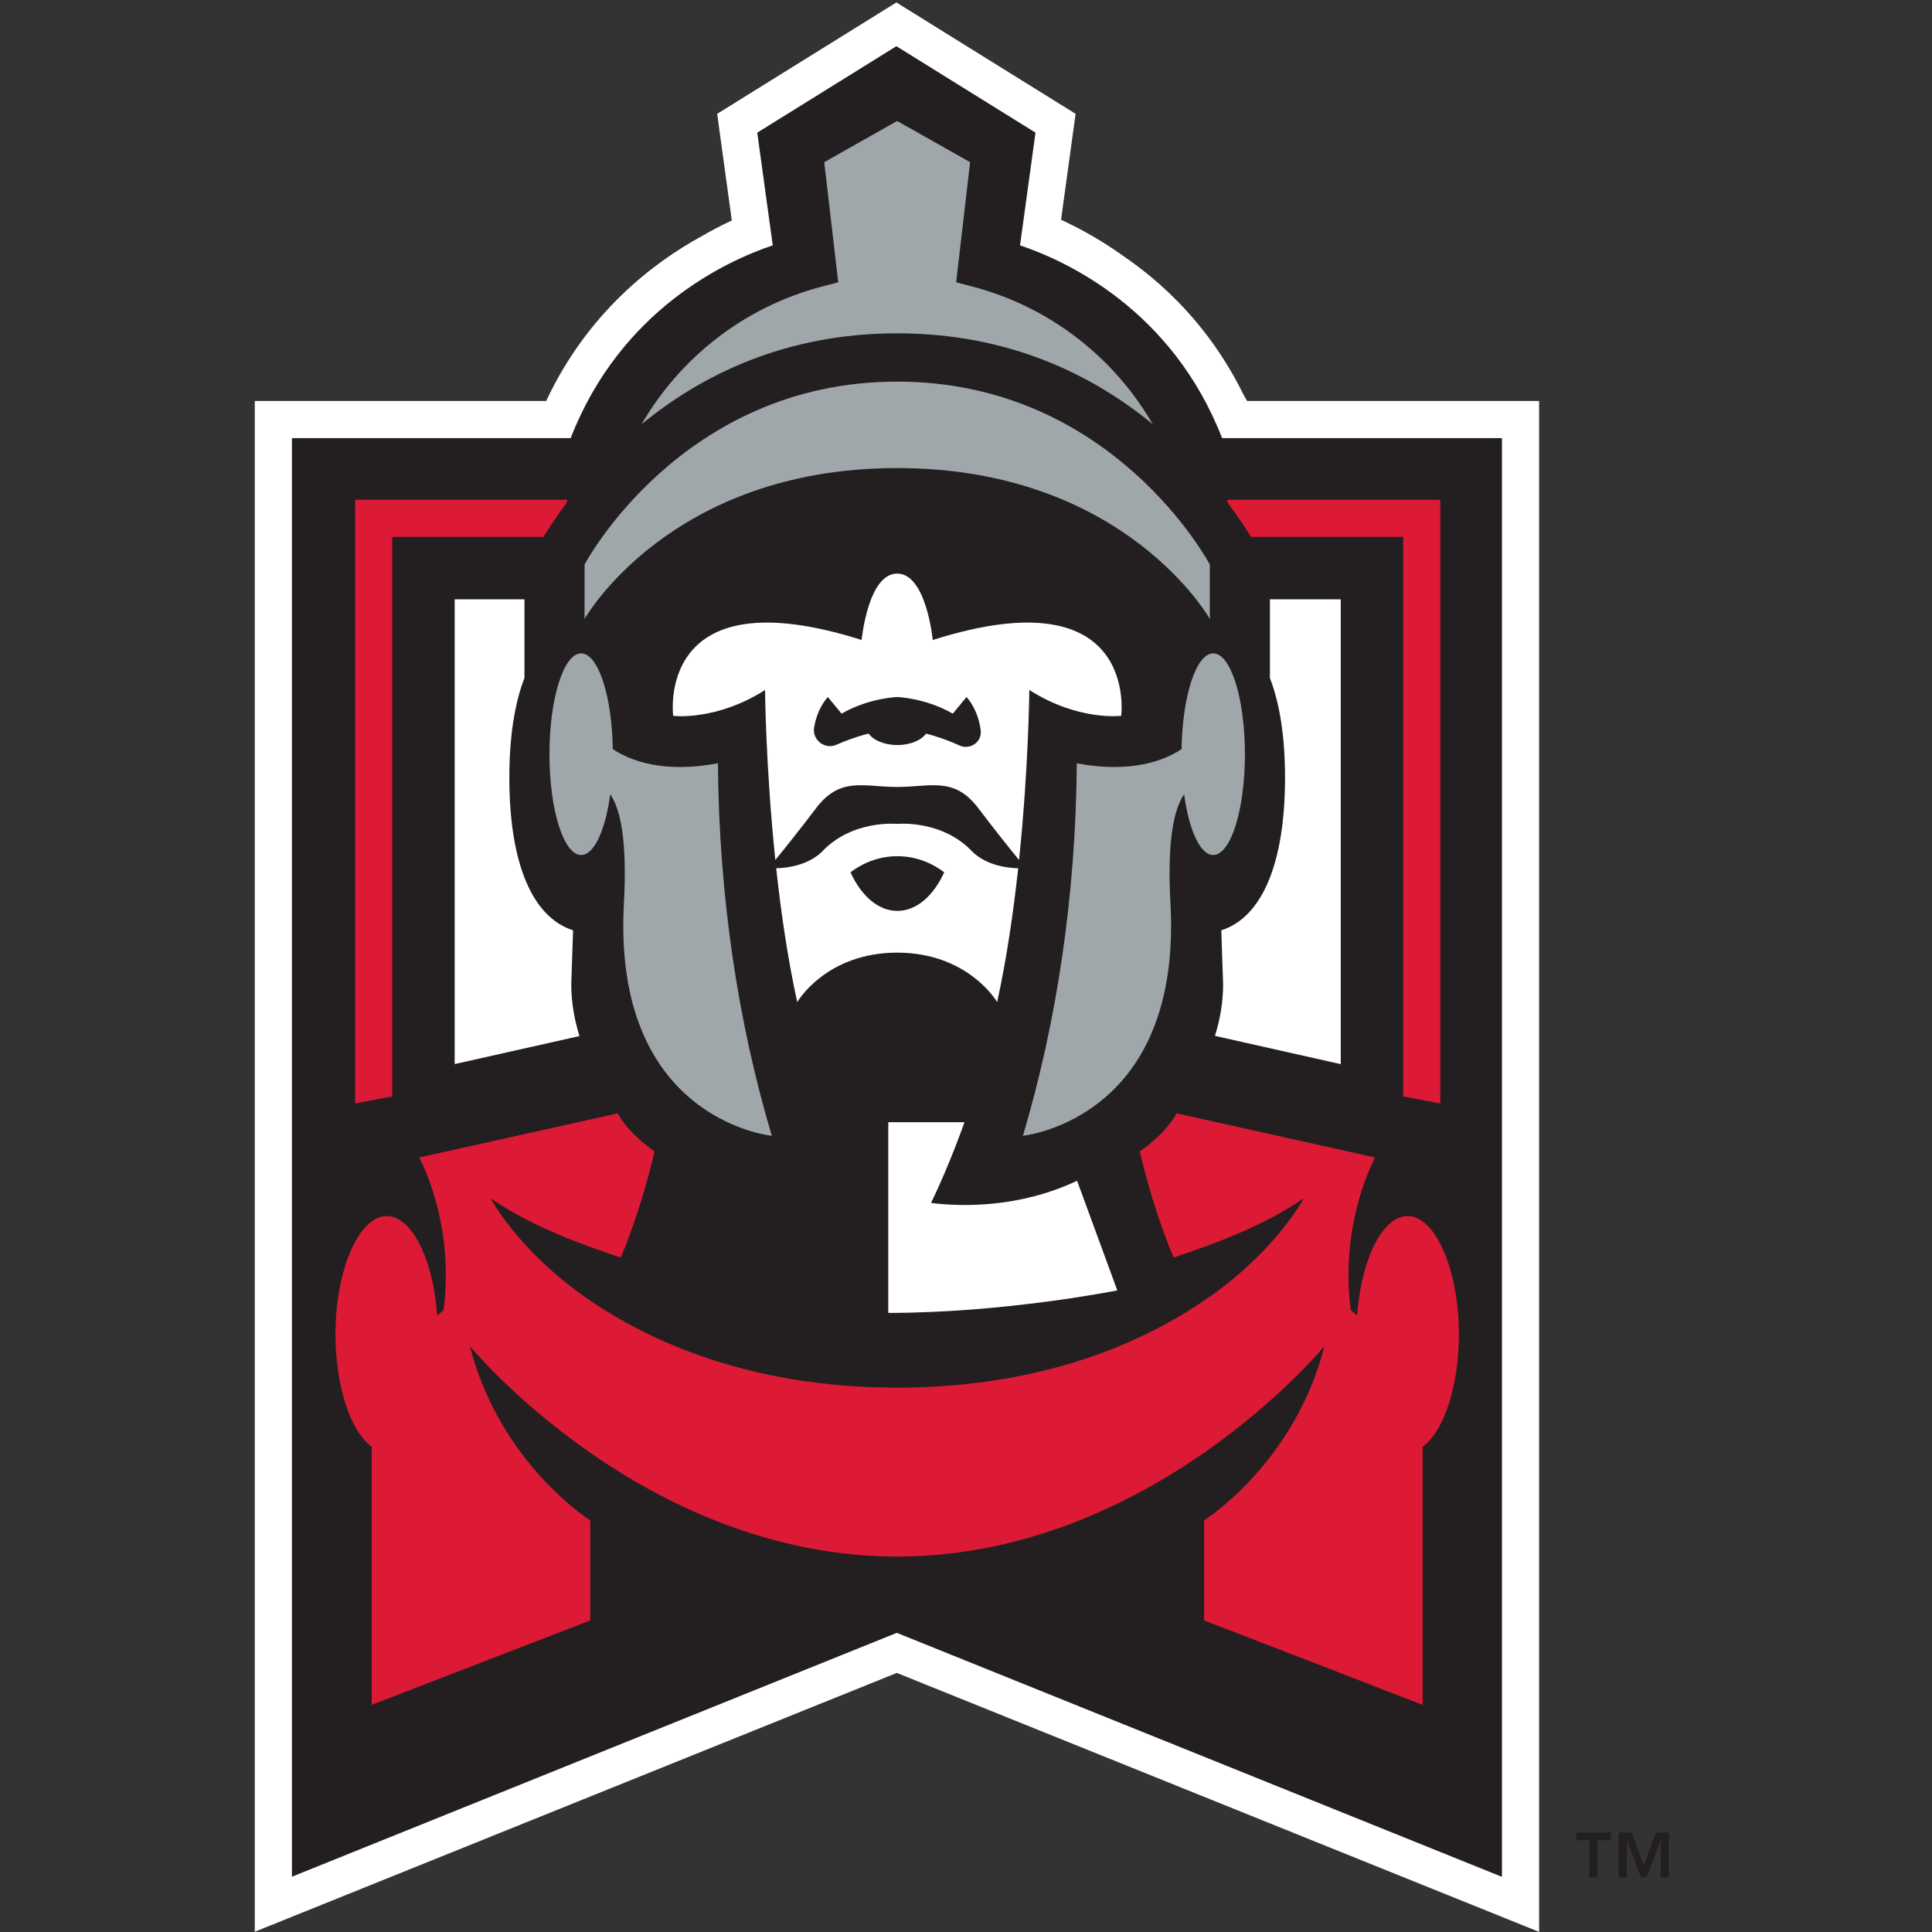 <?xml version="1.0" encoding="UTF-8"?>
<svg width="200px" height="200px" viewBox="0 0 200 200" version="1.1" xmlns="http://www.w3.org/2000/svg" xmlns:xlink="http://www.w3.org/1999/xlink">
    <rect x="0" y="0" width="200" height="200" fill="#333333" stroke="none"/>
    <!-- Generator: Sketch 51.3 (57544) - http://www.bohemiancoding.com/sketch -->
    <title>east-stroudsburg</title>
    <desc>Created with Sketch.</desc>
    <defs></defs>
    <g id="east-stroudsburg" stroke="none" stroke-width="1" fill="none" fill-rule="evenodd">
        <g id="east-stroudsburg_BGL" transform="translate(26, 0)">
            <g id="east-stroudsburg" transform="translate(0.374, 0)">
                <g fill-rule="nonzero" id="g10">
                    <g transform="translate(73.218, 100.116) scale(-1, 1) rotate(-180) translate(-73.218, -100.116) translate(0, 0.243)">
                        <g id="g12">
                            <path d="M102.728,158.48 L102.398,159.048 C99.523,164.931 95.315,169.792 89.889,173.504 C87.872,174.946 85.72,176.197 83.465,177.241 L84.972,188.205 L66.419,199.736 L47.867,188.205 L49.383,177.167 C48.312,176.667 47.269,176.122 46.26,175.536 C41.219,172.777 34.446,167.607 30.166,158.48 L0,158.48 L0,0.014 L66.464,26.809 L132.954,0 L132.954,158.48 L102.728,158.48" id="path14" fill="#FFFFFF"></path>
                            <path d="M100.138,154.633 C94.951,167.965 83.981,172.995 79.218,174.59 L80.821,186.256 L66.419,195.207 L52.017,186.256 L53.621,174.59 C48.858,172.995 37.887,167.965 32.701,154.633 L3.847,154.633 L3.847,5.713 L66.463,30.957 L129.107,5.699 L129.107,154.633 L100.138,154.633" id="path16" fill="#231F20"></path>
                            <path d="M85.126,77.756 C79.127,74.932 73.217,75.066 70.007,75.459 C71.972,79.518 73.466,83.819 73.466,83.819 L65.58,83.819 L65.58,64.077 C77.684,64.077 89.288,66.408 89.288,66.408 L85.126,77.756" id="path18" fill="#FFFFFF"></path>
                            <path d="M92.964,156.07 C88.972,162.946 82.37,168.208 74.281,170.326 L72.607,170.765 L74.052,183.199 L66.5,187.465 L58.95,183.2 L60.399,170.765 L58.723,170.326 C50.636,168.208 44.035,162.947 40.041,156.072 C46.186,161.122 54.853,165.484 66.502,165.484 C78.153,165.484 86.821,161.121 92.964,156.07" id="path20" fill="#9FA7AA"></path>
                            <path d="M47.944,120.974 C42.245,119.903 38.825,121.27 37.063,122.44 C36.977,127.96 35.546,132.353 33.789,132.353 C31.974,132.353 30.505,127.68 30.505,121.916 C30.505,116.152 31.974,111.478 33.789,111.478 C35.137,111.478 36.295,114.067 36.801,117.765 C37.862,116.216 38.565,112.937 38.213,106.492 C37.006,84.427 52.906,82.479 53.523,82.411 C50.043,94.08 48.049,107.148 47.944,120.974" id="path22" fill="#9FA7AA"></path>
                            <path d="M99.217,132.353 C97.459,132.353 96.028,127.96 95.942,122.441 C94.184,121.273 90.773,119.91 85.096,120.968 C84.99,107.146 82.996,94.082 79.518,82.416 C80.606,82.547 95.98,84.786 94.792,106.492 C94.44,112.938 95.143,116.216 96.205,117.765 C96.71,114.067 97.867,111.479 99.217,111.479 C101.03,111.479 102.5,116.152 102.5,121.916 C102.5,127.68 101.03,132.353 99.217,132.353" id="path24" fill="#9FA7AA"></path>
                            <path d="M66.502,160.485 C44.124,160.485 34.14,141.547 34.14,141.547 L34.14,135.918 C34.14,135.918 42.948,151.536 66.502,151.536 C90.057,151.536 98.865,135.918 98.865,135.918 L98.865,141.547 C98.865,141.547 88.881,160.485 66.502,160.485" id="path26" fill="#9FA7AA"></path>
                            <path d="M66.52,105.693 C64.53,105.693 62.769,107.269 61.67,109.689 C63.056,110.74 64.724,111.354 66.52,111.354 C68.316,111.354 69.983,110.74 71.37,109.689 C70.271,107.269 68.51,105.693 66.52,105.693 M66.503,114.699 C66.503,114.699 61.822,115.175 58.663,111.767 C57.183,110.389 55.097,110.134 53.978,110.105 C54.468,105.598 55.163,100.773 56.153,96.252 C56.153,96.252 59.108,101.365 66.503,101.373 C73.896,101.365 76.851,96.252 76.851,96.252 C77.842,100.773 78.537,105.598 79.027,110.105 C77.908,110.134 75.822,110.389 74.341,111.767 C71.183,115.175 66.503,114.699 66.503,114.699" id="path28" fill="#FFFFFF"></path>
                            <path d="M72.969,122.812 C72.01,123.247 70.792,123.717 69.487,124.042 C68.993,123.348 67.851,122.862 66.52,122.862 C65.185,122.862 64.038,123.351 63.546,124.049 C62.31,123.743 61.151,123.307 60.213,122.892 C59.012,122.359 57.684,123.39 57.903,124.685 C58.253,126.767 59.327,127.831 59.327,127.831 L60.744,126.113 C63.615,127.756 66.502,127.831 66.502,127.831 C66.502,127.831 69.39,127.756 72.261,126.113 L73.678,127.831 C73.678,127.831 74.86,126.659 75.149,124.371 C75.298,123.188 74.055,122.32 72.969,122.812 M70.183,133.737 C70.183,133.737 69.531,140.613 66.502,140.613 C63.475,140.613 62.822,133.737 62.822,133.737 C41.375,140.542 43.315,125.884 43.315,125.884 C43.315,125.884 47.755,125.329 52.824,128.56 C52.824,128.56 52.888,120.599 53.888,110.963 C54.773,112.049 56.397,114.067 58.097,116.315 C60.61,119.638 63.04,118.523 66.502,118.523 C69.964,118.523 72.395,119.638 74.908,116.315 C76.608,114.067 78.231,112.049 79.117,110.963 C80.117,120.599 80.18,128.56 80.18,128.56 C85.251,125.329 89.69,125.884 89.69,125.884 C89.69,125.884 91.63,140.542 70.183,133.737" id="path30" fill="#FFFFFF"></path>
                            <path d="M108.595,75.943 C108.566,75.894 105.877,70.808 99.224,66.016 C93.096,61.602 82.444,56.342 66.501,56.342 C50.557,56.342 39.905,61.602 33.777,66.016 C27.124,70.808 24.435,75.894 24.406,75.943 C28.887,72.874 34.262,71.024 37.885,69.812 C39.596,73.891 40.724,77.982 41.383,80.786 C38.826,82.631 37.876,84.146 37.576,84.736 L17.032,80.168 C17.825,78.609 20.582,72.483 19.557,64.483 L19.542,64.362 L18.888,63.803 L18.831,64.422 C18.308,70.031 16.129,74.104 13.651,74.104 C10.781,74.104 8.355,68.507 8.355,61.883 C8.355,56.675 9.812,52.028 11.981,50.316 L12.104,50.219 L12.104,23.506 L34.729,32.245 L34.729,42.598 C33.448,43.411 25.118,49.379 22.273,60.642 C22.446,60.424 40.264,38.897 66.502,38.85 C92.737,38.897 110.556,60.424 110.729,60.642 C107.883,49.379 99.554,43.411 98.272,42.598 L98.272,32.245 L120.897,23.506 L120.897,50.219 L121.02,50.316 C123.19,52.028 124.647,56.675 124.647,61.883 C124.647,68.507 122.221,74.104 119.35,74.104 C116.872,74.104 114.694,70.031 114.171,64.422 L114.113,63.798 L113.46,64.361 L113.444,64.483 C112.419,72.483 115.176,78.609 115.97,80.168 L95.425,84.736 C95.126,84.146 94.176,82.631 91.62,80.786 C92.278,77.984 93.403,73.894 95.116,69.812 C98.74,71.024 104.114,72.874 108.595,75.943" id="path32" fill="#DD1A35"></path>
                            <path d="M32.763,98.118 L32.951,103.684 C28.733,105.03 26.353,110.611 26.353,119.483 C26.353,123.705 26.898,127.169 27.917,129.801 L27.917,137.947 L20.694,137.947 L20.694,89.835 L33.611,92.736 C33.081,94.443 32.763,96.233 32.763,98.118" id="path34" fill="#FFFFFF"></path>
                            <path d="M112.421,137.948 L105.088,137.948 L105.088,129.801 C106.107,127.169 106.652,123.705 106.652,119.483 C106.652,110.61 104.273,105.03 100.054,103.684 L100.242,98.118 C100.242,96.239 99.926,94.455 99.399,92.755 L112.421,89.829 L112.421,137.948" id="path36" fill="#FFFFFF"></path>
                            <path d="M14.234,144.409 L29.875,144.409 C30.515,145.441 31.3,146.626 32.274,147.925 C32.297,148.035 32.33,148.143 32.355,148.253 L10.39,148.253 L10.39,85.763 L14.234,86.49 L14.234,144.409" id="path38" fill="#DD1A35"></path>
                            <path d="M122.727,148.253 L100.651,148.253 C100.675,148.143 100.708,148.034 100.732,147.923 C101.705,146.625 102.491,145.44 103.129,144.409 L118.883,144.409 L118.883,86.485 L122.727,85.757 L122.727,148.253" id="path40" fill="#DD1A35"></path>
                            <path d="M145.541,9.42 L145.519,9.42 L144.069,5.634 L143.505,5.634 L142.064,9.42 L142.043,9.42 L142.043,5.634 L141.191,5.634 L141.191,10.299 L142.53,10.299 L143.79,6.851 L145.053,10.299 L146.393,10.299 L146.393,5.634 L145.541,5.634 L145.541,9.42 Z M138.159,9.491 L136.801,9.491 L136.801,10.299 L140.378,10.299 L140.378,9.491 L139.01,9.491 L139.01,5.634 L138.159,5.634 L138.159,9.491 Z" id="path42" fill="#231F20"></path>
                        </g>
                    </g>
                </g>
            </g>
        </g>
    </g>
</svg>